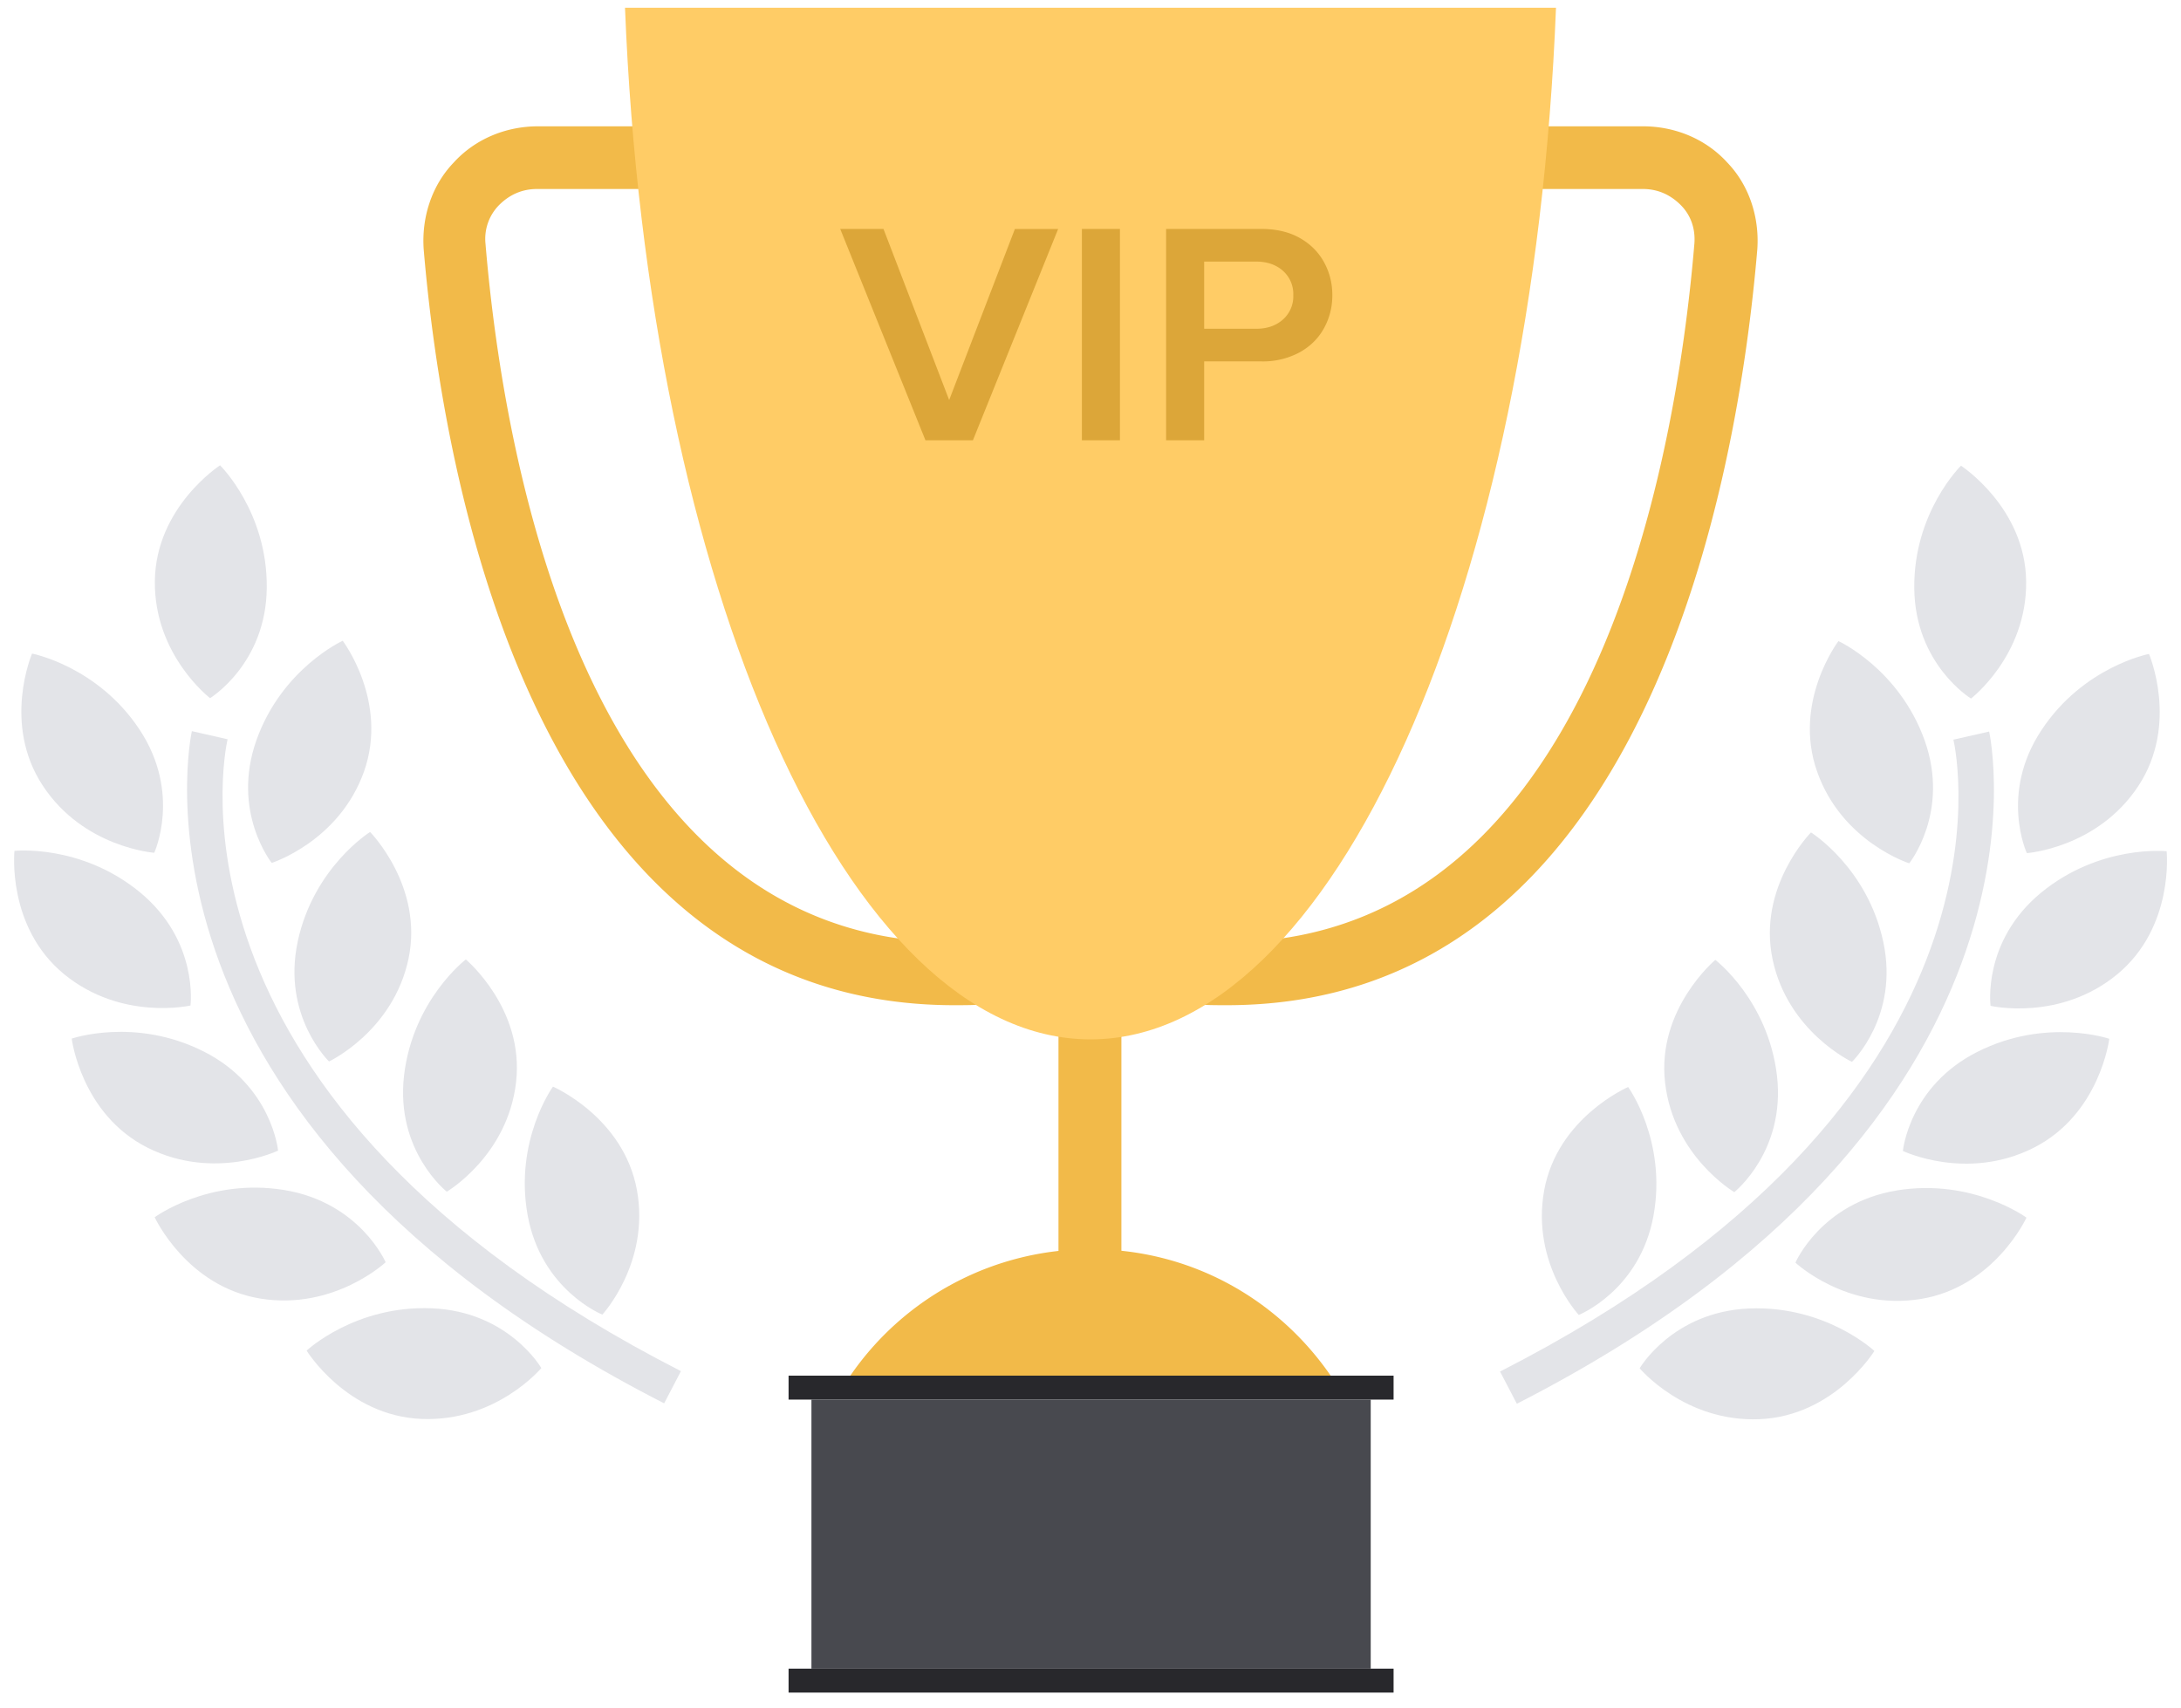 <svg width="60" height="47" xmlns="http://www.w3.org/2000/svg"><g fill="none" fill-rule="evenodd"><path fill="#F2BA49" d="M29.119 26.746h1.731v9.879h-1.731zm-2.863.91c-11.547 0-14.065-14.459-14.6-20.794-.062-.878.22-1.756.819-2.383.597-.659 1.447-1.004 2.328-1.004h4.31V5.2h-4.341c-.41 0-.756.157-1.039.439a1.324 1.324 0 00-.377 1.066c.503 6.022 2.863 19.916 13.686 19.194l.126 1.725c-.283.032-.629.032-.912.032zm7.488 0c11.547 0 14.065-14.459 14.6-20.794.062-.878-.22-1.756-.819-2.383-.597-.659-1.447-1.004-2.328-1.004h-4.31V5.2h4.31c.409 0 .755.157 1.038.439.283.282.41.659.378 1.066-.504 6.022-2.863 19.916-13.687 19.194l-.126 1.725c.315.032.661.032.944.032z"/><path d="M30 28.596c6.702 0 12.176-12.45 12.806-28.383H17.194c.63 15.932 6.104 28.383 12.806 28.383z" fill="#FC6"/><path d="M36.607 37.848c-1.447-2.1-3.838-3.48-6.607-3.48a8.016 8.016 0 00-6.607 3.48h13.214z" fill="#F2BA49"/><path fill="#28282C" d="M21.694 37.848h16.644v.659H21.694zm0 8.061h16.644v.659H21.694z"/><path fill="#48494F" d="M22.323 38.507h15.386v7.402H22.323z"/><g fill="#E3E4E8"><path d="M4.244 23.46s.752-1.63-.4-3.38C2.69 18.329.882 17.982.882 17.982s-.83 1.928.296 3.635c1.122 1.706 3.065 1.845 3.065 1.845zm3.232.281s1.851-.589 2.537-2.511c.684-1.926-.585-3.601-.585-3.601s-1.67.762-2.373 2.734c-.7 1.974.42 3.378.42 3.378zm.714 2.166c-.437 2.048.862 3.297.862 3.297s1.76-.827 2.185-2.82c.423-1.995-1.056-3.494-1.056-3.494s-1.554.97-1.992 3.017zm4.101 6.88s1.673-.984 1.906-3.01c.235-2.027-1.382-3.38-1.382-3.38s-1.455 1.111-1.7 3.193c-.24 2.079 1.176 3.197 1.176 3.197zm4.279 3.382s1.317-1.423.952-3.428c-.368-2.008-2.31-2.845-2.31-2.845s-1.07 1.48-.696 3.54c.376 2.06 2.054 2.733 2.054 2.733zM5.779 19.208s1.54-.94 1.56-3.033c.021-2.092-1.285-3.373-1.285-3.373S4.281 13.948 4.26 15.99c-.022 2.037 1.519 3.218 1.519 3.218zm-.539 8.455s.233-1.774-1.39-3.114C2.225 23.213.398 23.41.398 23.41s-.22 2.085 1.362 3.39c1.585 1.3 3.481.864 3.481.864zm2.41 3.993s-.17-1.788-2.054-2.73c-1.885-.949-3.623-.351-3.623-.351s.253 2.08 2.09 3.003c1.835.92 3.588.078 3.588.078zm.165 1.084c-2.087-.339-3.56.75-3.56.75s.877 1.906 2.908 2.238c2.032.328 3.446-1 3.446-1S9.9 33.08 7.815 32.74zm4.065 3.255c-2.11-.088-3.445 1.164-3.445 1.164s1.101 1.794 3.16 1.88c2.056.085 3.297-1.4 3.297-1.4s-.9-1.557-3.012-1.644z"/><path d="M6.261 20.339l-.983-.223c-.025.107-2.29 10.69 12.993 18.494l.462-.886C4.186 30.294 6.17 20.741 6.261 20.339zm49.497 3.133s1.941-.137 3.067-1.845c1.125-1.707.294-3.635.294-3.635s-1.807.347-2.96 2.1c-1.157 1.749-.4 3.38-.4 3.38zm-3.234.28s1.125-1.404.425-3.378c-.704-1.974-2.373-2.736-2.373-2.736s-1.27 1.675-.583 3.601c.681 1.925 2.531 2.513 2.531 2.513zm-1.576 5.463s1.299-1.249.863-3.295c-.434-2.048-1.99-3.018-1.99-3.018s-1.479 1.498-1.056 3.494c.42 1.992 2.183 2.819 2.183 2.819zm-3.759-2.806s-1.617 1.354-1.382 3.38c.232 2.026 1.904 3.01 1.904 3.01s1.413-1.12 1.175-3.198c-.244-2.082-1.697-3.192-1.697-3.192zm-4.708 6.341c-.365 2.01.952 3.428.952 3.428s1.679-.672 2.055-2.73c.375-2.061-.697-3.541-.697-3.541s-1.945.837-2.31 2.843zm11.742-13.531s1.539-1.18 1.517-3.218c-.02-2.04-1.793-3.188-1.793-3.188s-1.307 1.28-1.285 3.373c.022 2.094 1.561 3.033 1.561 3.033zm5.382 4.201s-1.827-.194-3.454 1.14c-1.624 1.34-1.39 3.114-1.39 3.114s1.899.438 3.482-.865c1.58-1.304 1.362-3.389 1.362-3.389zm-5.199 5.516c-1.886.945-2.057 2.73-2.057 2.73s1.751.84 3.588-.082c1.837-.923 2.09-3.004 2.09-3.004s-1.738-.592-3.621.356zm-2.219 3.816c-2.085.34-2.794 1.987-2.794 1.987s1.414 1.328 3.446 1c2.032-.33 2.91-2.238 2.91-2.238s-1.477-1.087-3.562-.75zm-7.079 4.894s1.24 1.486 3.297 1.4c2.057-.086 3.16-1.877 3.16-1.877S50.229 35.914 48.12 36c-2.108.09-3.012 1.645-3.012 1.645z"/><path d="M54.722 20.127l-.983.223c.091.402 2.079 9.955-12.472 17.385l.462.886c15.283-7.805 13.018-18.387 12.993-18.494z"/></g><path d="M23.115 6.299h1.19l1.807 4.707L27.92 6.3h1.19l-2.345 5.814H25.46L23.115 6.3zm6.648 0h1.047v5.814h-1.047V6.3zm2.317 0h2.622c.406 0 .755.081 1.047.244.292.163.516.384.671.663.155.279.233.584.233.915 0 .331-.078.636-.233.915-.155.28-.38.5-.676.663a2.131 2.131 0 01-1.042.244h-1.575v2.17H32.08V6.3zm3.213 1.15c-.191-.168-.436-.252-.734-.252h-1.432v1.848h1.432c.298 0 .543-.084.734-.253a.851.851 0 00.286-.671.851.851 0 00-.286-.671z" fill="#DCA639"/></g></svg>